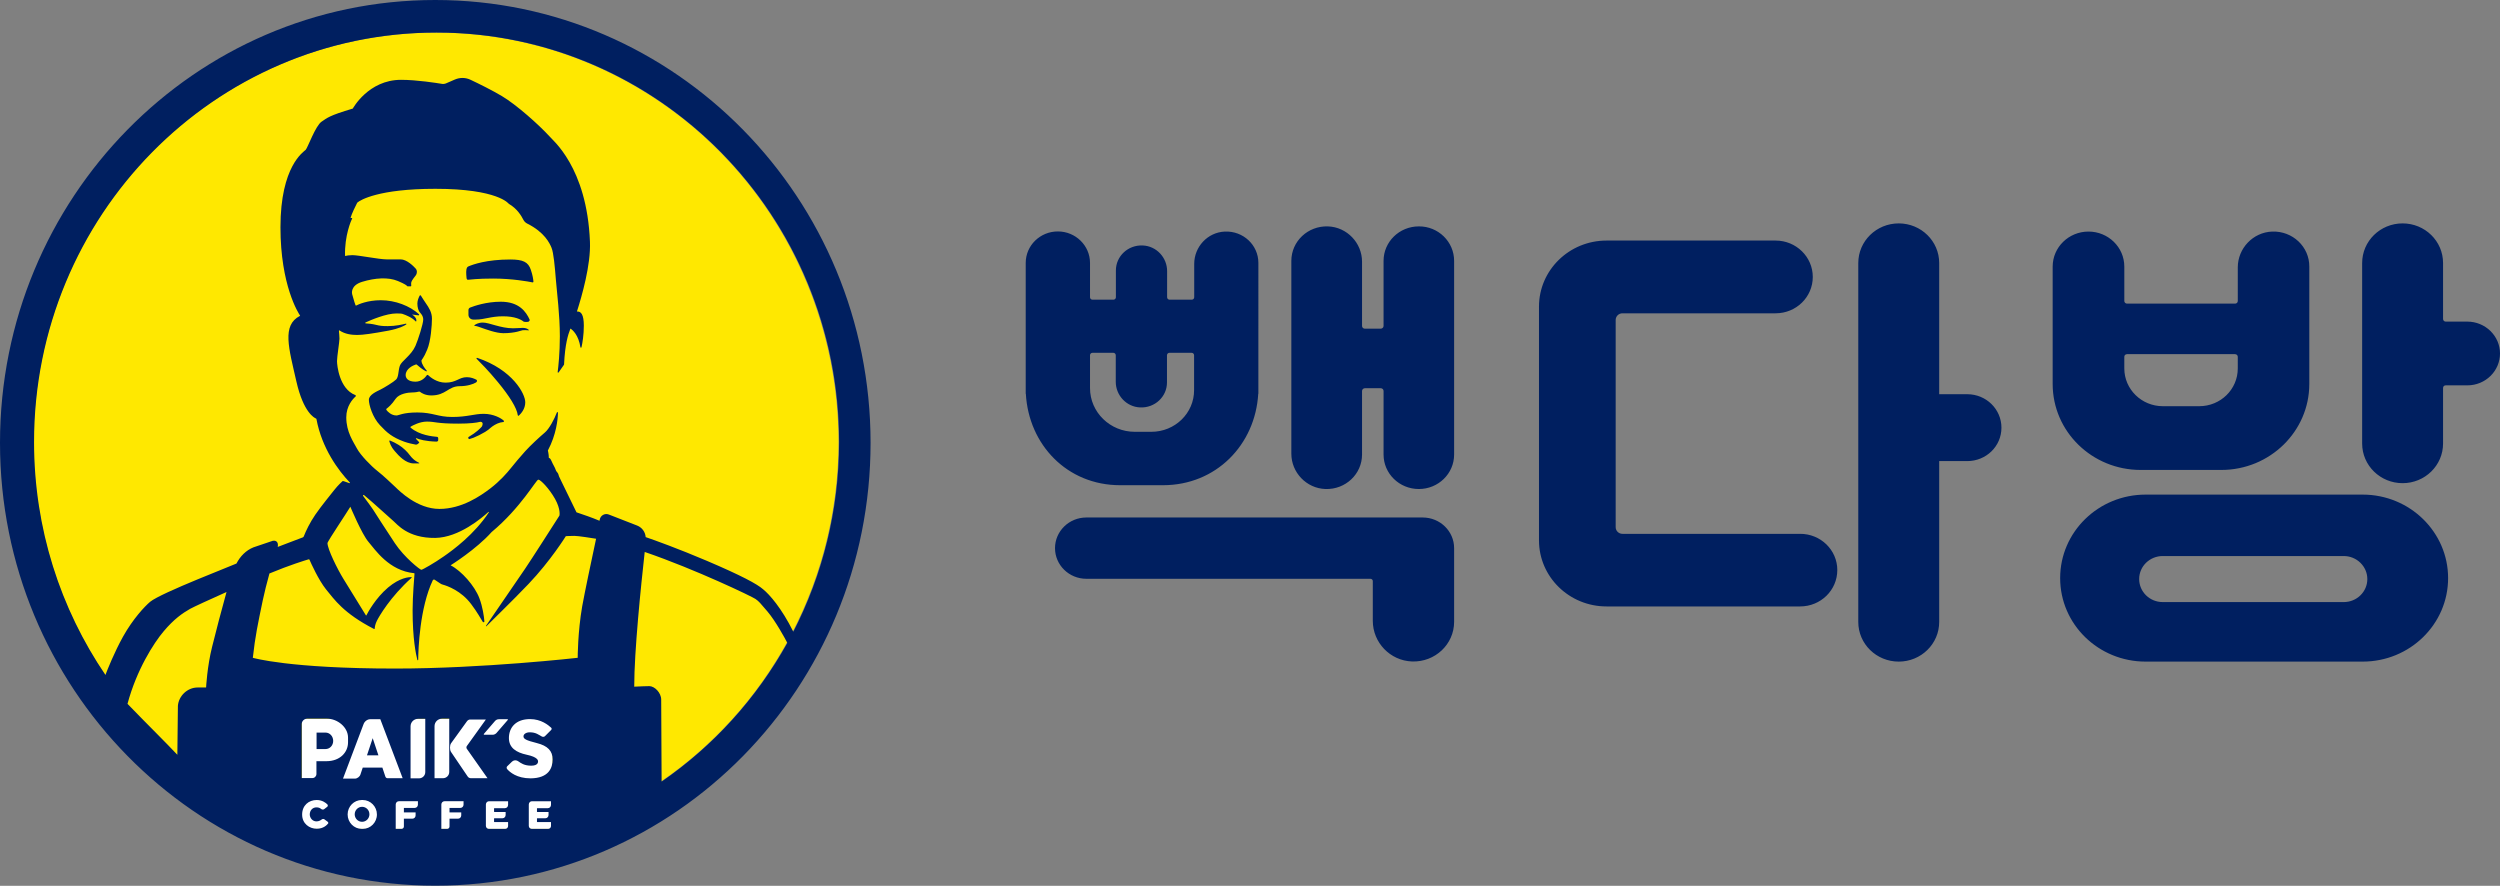 <svg xmlns="http://www.w3.org/2000/svg" xml:space="preserve" id="레이어_1" x="0px" y="0px" style="enable-background:new 0 0 1835.3 650.3" version="1.1" viewBox="0 0 1835.3 650.3"><rect x="0" y="0" width="1835.3" height="650.3" fill="#808080" stroke="none"/><style>.st0{fill:#001f60}</style><path d="M899.1 170c-12.7.6-22.4 11.3-22.4 23.7v24.5c0 1-.8 1.8-1.8 1.8h-16.3c-1 0-1.8-.8-1.8-1.8V199c0-9.9-7.8-18.4-17.9-18.8-10.8-.5-19.7 7.9-19.7 18.3v19.7c0 1-.8 1.8-1.8 1.8H802c-1 0-1.8-.8-1.8-1.8V193c0-12.7-10.6-23.1-23.6-23.1-13 0-23.6 10.3-23.6 23.1v96.1h.1c2.1 37.4 30.3 67.1 69.2 67.1h31.5c38.9 0 67.7-29.6 69.9-67.1h.1V193c0-13.1-11.1-23.6-24.7-23zm-53.9 147h-12.1c-18.2 0-32.9-14.4-32.9-32.1v-24.1c0-1 .8-1.8 1.8-1.8h15.3c1 0 1.8.8 1.8 1.8v19.5c0 9.9 7.8 18.4 17.9 18.8 10.8.5 19.7-7.9 19.7-18.3v-20c0-1 .8-1.8 1.8-1.8h16.3c1 0 1.8.8 1.8 1.8v25.5c.1 17-14 30.7-31.4 30.7zm222.3-125.5v142.2c0 14-11.6 25.3-25.9 25.3-14.3 0-25.9-11.3-25.9-25.3V287c0-1.1-.9-2-2.1-2H1002c-1.1 0-2.1.9-2.1 2v46.7c0 14.3-12.1 25.8-26.9 25.3-14-.5-25-12.2-25-25.9V191.5c0-14.3 12.1-25.8 26.9-25.3 14 .5 25 12.2 25 25.9v47.2c0 1.1.9 2 2.1 2h11.6c1.1 0 2.1-.9 2.1-2v-47.8c0-14 11.6-25.3 25.9-25.3 14.3-.1 25.9 11.3 25.9 25.3zm0 210.9v54.1c0 16.5-14 29.7-30.9 29.1-16.2-.6-28.8-14-28.8-29.8v-29.2c0-1-.8-1.7-1.8-1.7H797.5c-12.7 0-23-10.1-23-22.5s10.3-22.5 23-22.5h246.9c12.8 0 23.1 10.1 23.1 22.5zm281.3 16.1c0 14.8-12.2 26.7-27.3 26.7h-142.1c-27.4 0-49.6-21.7-49.6-48.5V225.1c0-26.8 22.2-48.5 49.6-48.5h124.1c15.1 0 27.3 12 27.3 26.7 0 14.8-12.2 26.7-27.3 26.7h-112.4c-2.8 0-5 2.2-5 4.9V387c0 2.7 2.2 4.9 5 4.9h130.3c15.1-.1 27.4 11.8 27.4 26.6zM1469.3 314c0 13.6-11.2 24.5-25.1 24.5h-20.6v118.1c0 16.1-13.3 29.1-29.7 29.1s-29.7-13-29.7-29.1V193.1c0-16.1 13.3-29.1 29.7-29.1s29.7 13 29.7 29.1v96.3h20.6c13.9 0 25.1 11 25.1 24.6zm198.8-144c-14.2.5-25.3 12.4-25.3 26.3V221c0 1.1-.9 1.9-2 1.9h-79.3c-1.1 0-2-.9-2-1.9v-25.3c0-14.2-11.8-25.7-26.3-25.7s-26.3 11.5-26.3 25.7v86.2c0 34.9 28.9 63.1 64.6 63.1h59.2c35.7 0 64.6-28.3 64.6-63.1v-86.2c.1-14.5-12.2-26.2-27.2-25.7zm-53.6 128.2h-26.7c-15.6 0-28.3-12.4-28.3-27.7v-8.6c0-1.1.9-1.9 2-1.9h79.3c1.1 0 2 .9 2 1.9v8.6c0 15.3-12.6 27.7-28.3 27.7zm220.8-38.7c0 12.9-10.7 23.4-24 23.4h-15.9c-1.1 0-1.9.8-1.9 1.9v40.8c0 16.1-13.3 29.1-29.7 29.1s-29.7-13-29.7-29.1V193.1c0-16.1 13.3-29.1 29.7-29.1s29.7 13 29.7 29.1v41.1c0 1 .9 1.9 1.9 1.9h15.9c13.2 0 24 10.5 24 23.4zm-100.8 103.6h-159.4c-34.6 0-62.7 27.4-62.7 61.3s28.1 61.3 62.7 61.3h159.4c34.6 0 62.7-27.4 62.7-61.3 0-33.8-28.1-61.3-62.7-61.3zm3.4 62c0 9.4-7.8 16.9-17.3 16.9h-132.9c-9.6 0-17.3-7.6-17.3-16.9 0-9.4 7.8-16.9 17.3-16.9h132.9c9.5 0 17.3 7.6 17.3 16.9z" class="st0"/><ellipse cx="320.1" cy="324.5" rx="295.5" ry="300.6" style="fill:#ffe800"/><path d="M221.6 527.7h184.1v80.8H221.6z" style="fill:#fff"/><path d="m273.6 541.9 4.2 12.6h-8.4l4.2-12.6zm-7.8 50.4c-3 0-5.4 2.5-5.4 5.5s2.4 5.5 5.4 5.5c3 0 5.4-2.5 5.4-5.5 0-3.1-2.4-5.5-5.4-5.5zm-26.9-54.5h-6.5v12.1h6.5c3.3 0 5.7-2.7 5.7-6s-2.4-6.1-5.7-6.1zm400.2-212.7c0 179.6-143.1 325.1-319.5 325.1S0 504.7 0 325.1 143.1 0 319.5 0s319.6 145.6 319.6 325.1zM166.3 434.6c-12.5 5.6-23.9 10.8-26.8 12.4-5.6 3.2-11.8 7.5-19.3 16.4-7.3 8.6-19.9 28.3-26.6 53.3 3.3 3.4 17.5 18 21.7 22.1 3.9 3.8 12.1 12.4 14.8 15.2 0 0 .1 0 .1.1l.4-35.9c.5-7.1 6.8-13.5 14.5-13.5h6.2s.8-15.5 4.4-29.8c2.6-10.5 7.2-28.2 10.6-40.3zm74.3 168.7-2.3-1.7c-.5-.5-1.4-.5-2-.1-.9.7-2.2 1.5-4 1.5-3 0-4.9-2.7-4.9-5.1 0-2.9 2-5.2 4.9-5.2 1.7 0 2.6.5 3.5 1.2.6.5 1.6.6 2.2.1.6-.5 2.2-1.7 2.2-1.7.6-.4.6-1.3.1-1.8-1.2-1.2-3.8-3.2-7.8-3.2-5.9 0-10.7 4-10.7 10.7 0 6.7 5.4 10.4 10.7 10.4 4.9 0 7.5-2.7 8.5-4 0-.3 0-.8-.4-1.1zm14.9-58.4v-3.4c0-7.7-7.8-13.9-15.4-13.9H225.5c-2.2 0-4 1.8-4 4v39.6h7.8c1.7 0 3-1.4 3-3v-9.4h7.4c9.6 0 15.8-6.2 15.8-13.9zm21.2 53c0-5.8-4.7-10.6-10.4-10.6h-.7c-5.7 0-10.4 4.7-10.4 10.6s4.7 10.6 10.4 10.6h.7c5.7 0 10.4-4.7 10.4-10.6zm7.8-26.6h11.1L279.2 528h-7.5c-2 0-4.1 1.6-4.8 3.6l-15.1 40h8.8c1.6 0 3.5-1.4 4-3l1.7-5.1h14.4l2.2 6.6c.3.8.9 1.2 1.6 1.2zm22.3 16.9h-14c-1.3 0-2.3 1.1-2.3 2.4v17.9h4.3c.9 0 1.7-.8 1.7-1.7V601h6.3c1.3 0 2.3-1.1 2.3-2.4v-2.2h-8.6v-3.3h8c1.3 0 2.3-1.1 2.3-2.4v-2.5zm5.4-60.5h-5.3c-3 0-5.5 2.4-5.5 5.5v38.2h6.2c2.5 0 4.6-2 4.6-4.6v-39.1zm13 43.6c2.5 0 4.6-2 4.6-4.6v-39.1h-5.3c-3 0-5.5 2.4-5.5 5.5v38.2h6.2zm15.2 16.9h-14.1c-1.3 0-2.3 1.1-2.3 2.4v17.9h4.3c.9 0 1.7-.8 1.7-1.7V601h6.3c1.3 0 2.3-1.1 2.3-2.4v-2.2H330v-3.3h8c1.3 0 2.3-1.1 2.3-2.4v-2.5zm5.3-16.9h12.2l-15.2-21.6c-.4-.6-.4-1.4 0-2l14-19.5h-11.5c-1 0-1.8.5-2.4 1.3l-11.7 16.2c-1 1.5-1 4.8 0 6.3l12.2 18c.5.8 1.4 1.3 2.4 1.3zm9.5-32.5c-.2.2 0 .6.3.6h6.2c1 0 2-.5 2.7-1.2l8.4-9.7c.2-.2 0-.5-.2-.5h-6.4c-1.1 0-2.1.5-2.8 1.3l-8.2 9.5zm17.8 49.4h-14c-1.3 0-2.3 1.1-2.3 2.4v15.7c0 1.2 1 2.2 2.2 2.2h12c1.2 0 2.1-1 2.1-2.1v-2.9h-10.1c-.1 0-.2-.1-.2-.2v-2.4c0-.1.1-.2.2-.2h6c1.3 0 2.3-1.1 2.3-2.4v-2.2h-8.3c-.1 0-.2-.1-.2-.2v-2.4c0-.1.1-.2.2-.2h7.8c1.3 0 2.3-1.1 2.3-2.4v-2.7zm31.5 0h-14c-1.3 0-2.3 1.1-2.3 2.4v15.7c0 1.2 1 2.2 2.2 2.2h12c1.2 0 2.1-1 2.1-2.1v-2.9h-10.1c-.1 0-.2-.1-.2-.2v-2.4c0-.1.1-.2.2-.2h6c1.3 0 2.3-1.1 2.3-2.4v-2.2h-8.3c-.1 0-.2-.1-.2-.2v-2.4c0-.1.1-.2.2-.2h7.8c1.3 0 2.3-1.1 2.3-2.4v-2.7zm1.2-30.7c0-6.2-3.6-10-11.6-12s-9.8-3.1-9.8-4.9 2.1-3 4.6-3c4.6 0 6.6 1.9 8.9 3.1.8.4 1.8.3 2.4-.4l4.4-4.4c.5-.5.5-1.3 0-1.7-2.1-1.9-7.3-6.3-15.5-6.3-10.5 0-15.5 6.3-15.5 13.9 0 7.1 5.2 10.6 13.2 12.3 8 1.7 8.2 4.2 8.2 4.8s0 3.2-5 3.2c-5.2 0-7.6-1.9-9.5-3.2-1.7-1.2-3.7-.8-4.7.3l-3.4 3.3c-.6.5-.6 1.5-.1 2.1 1.9 2.2 7.1 6.8 17.2 6.8 13.4-.1 16.2-7.7 16.2-13.9zm31.9-162c-3.1-.5-13.1-2.1-15.9-2.1-2.8 0-6.3.2-6.3.2s-11.2 18.1-27.4 35.1c-12.9 13.5-26.1 26.1-30.9 31-.2.2-.5 0-.3-.3 5.2-7.6 23.1-33.7 28.7-41.9 5-7.4 18.8-29 25.2-39 0 0 1.1-4.4-3.2-12.2-4.4-7.8-10.7-14.2-12.3-14.2-1.6 0-12.8 20.6-34.3 38.5-11.2 12.6-30.1 24.4-30.1 24.4 8 4.1 17.7 15.1 21.1 24.1 2.4 6.3 3.4 13.3 3.7 17 .1.7-.8 1-1.2.4-1.7-2.6-3.8-6.8-8.5-13-7.3-9.8-17.5-13.4-20.8-14.3-.7-.2-1.5-.5-2.1-1l-3.9-2.6c-.5-.3-1.1-.1-1.4.4-9.6 20.4-10.6 50.3-10.7 58.4 0 .4-.5.4-.6.1-1.1-4.3-3.5-15.7-3.5-36.3 0-11.1 1.3-25.1 1.4-27.1 0-.1-.1-.2-.2-.3-18.6-1.8-28.7-17.3-33.6-23-4.9-5.7-13.3-25.8-13.3-25.8s-6.9 10.9-9.6 14.9c-2.7 4-7.2 11.3-7.2 11.7 0 4.5 7.4 19.4 11.8 26.5 4 6.6 14.7 23.8 16.4 26.6.1.2.3.2.4 0 1.1-2.2 6.8-12.7 15.9-20.4 8.7-7.3 15.3-7.7 17.2-7.6.2 0 .3.2.1.4-15.7 14.1-23.9 28.4-25.5 31.6-1.2 2.3-1.6 4.7-1.6 5.7 0 .3-.3.5-.6.3-22.5-11.6-29-21.6-35.2-29.1-5.5-6.9-11-19.2-12.1-21.7-.1-.3-.4-.4-.6-.3-2.4.7-13.9 4.2-28.8 10.4-1.9 6.9-3.7 14-4.9 19.7-3.6 17.4-5.5 26-7.3 42.2 0 0 26.5 7.9 104.5 7.9 64.3 0 134-7.9 134-7.9s0-18.9 3.3-37.8c1.8-10 6.6-32.8 10.2-49.6zm-171-31.4c2.6 3.5 6.7 9 7.2 9.9 1.3 2 9.1 14.3 16.1 24.8s18.5 19.5 19.4 19.5c.8 0 9.5-4.9 16.6-9.9 6.9-4.8 22.3-16.1 33-32.3.1-.2-.1-.4-.3-.3-4.7 4.3-21.6 18.8-39 19.1-20.5.3-28.3-10.4-30.8-12.4-2.2-1.8-14.9-13.6-21.5-19-.5-.4-1.1.1-.7.6zM578 472c-1.8-3.5-8.6-16-14.6-23.1-5.5-6.4-6.1-7.3-8.8-9.2-2.2-1.6-43.7-21.6-81.3-34.5-2.8 25.3-7.7 72.9-7.7 98.9 4.2-.2 9-.4 11.1-.4 3.8 0 8.7 4.8 8.7 9.9l.3 60.2c37.9-26.1 69.6-61 92.3-101.8zm4.4-8.2c21.4-41.6 33.6-89 33.6-139.3 0-166-132.3-300.6-295.5-300.6S25 158.4 25 324.5c0 63.5 19.4 122.4 52.4 171 1.3-3.5 6.6-16.8 12.9-28.1 7.3-13.1 15.9-22.2 19.9-25.6 4-3.3 19.4-10.1 34.9-16.5 5.5-2.2 18.4-7.5 28.5-11.6 2.7-5.3 7-9.7 12.5-11.9l13-4.4c3-1.3 5.6.1 4.8 4.1.2-.2 15-5.6 18.4-7 .3-.1.6-.4.7-.7 1.7-4.3 4.4-10 8.5-16 4.7-6.8 11.1-14.5 13.9-18.1 2.8-3.6 6.2-6.6 6.2-6.6.7 0 3.2 1.1 4.9 1.6.3.1.5-.3.3-.5-8.4-8.8-20.5-25.1-24.5-46.6 0-.1-.1-.2-.2-.3-1.3-.5-9.3-4.4-14.5-27.2-5.6-24.7-10.8-41.3 2.6-48.2.1 0 .1-.1.1-.2-1.2-1.8-14.4-22.1-14.4-64.9 0-44.9 17-55.3 18.5-56.8s7.2-17.7 11.7-20.7c4.1-2.7 5.3-4.4 22.9-9.6 0 0 11.4-21.1 35.4-21.1 11.6 0 26 2.3 30.3 3 .9.1 1.7 0 2.5-.3l6.7-2.9c3.7-1.6 7.9-1.6 11.6.2 6.2 2.9 16 7.8 22.9 11.9 10.9 6.5 27.3 21.2 34.9 29.5 1.9 2.6 27.6 22.3 29.8 77.5.7 17-6 40-9.5 51 0 .1 0 .2.1.2 2.8-.2 4.9 2.1 4.9 10.4 0 6.7-1 12.7-1.7 15.8-.1.5-.8.4-.8 0-1.4-9-5.7-12.6-7.1-13.6-.1-.1-.3 0-.3.1-1.7 4.3-3.9 11.3-4.6 26 0 .1 0 .3-.1.4l-3.9 5.6c-.2.3-.8.1-.7-.3.5-3.8 1.6-13.9 1.6-26.2 0-15.8-2.1-31.4-2.9-41.4-.8-10-1.7-20-3.2-23.6-1.4-3.4-5.1-11.4-17.9-17.8-1.2-.6-2.2-1.6-2.8-2.8-1.4-2.8-4.6-8.2-10.7-11.7 0 0-7.8-11-53.9-11-41.8 0-55 8.3-57 9.9-.2.2-.4.3-.5.6-.8 1.5-4.1 8.2-4.8 11l1.1-.1c.1 0 .2.1.2.2-.9 1.8-5.7 12.8-5.3 27.6 0 0 .1 0 .1.1 1.2-.3 3-.6 5.3-.6 4.6 0 19.6 3.1 25 3.1h10.4c4.5 0 9.5 5 11 6.7 1.5 1.6.9 3.9.3 4.8-.7.9-3.1 3.9-3.4 5.1-.3.8-.1 2.1-.1 2.8 0 .2-.1.4-.4.4h-2.2c-.2 0-.3-.1-.4-.2-.3-.4-1.5-1.5-6.8-3.7-7.1-3-16.8-2.3-26.3.6-8.7 2.7-7.4 8.6-7.3 9l-.3-1.1c.1.4.2.7.3 1.1 1.4 5.2 2.2 7.4 2.5 8.2.1.2.3.3.5.2 1.5-.8 8.2-3.9 18.1-3.9 10.6 0 21.3 4.2 27.9 10.2.4.4.1 1-.4.9-1.1-.2-2.7-.4-4.6-.6 3.2 2.1 3.3 4 3.1 4.9-.1.2-.3.3-.5.1-2.4-2.7-6.8-4.5-9.7-5.5-.4-.1-.7-.2-1.1-.2-1.1 0-2.1-.1-3.2-.1-7.6 0-18.8 4.8-22.7 6.6-.4.2-.3.7.1.7 1.8.1 4.9.4 7.2 1 3.3.8 4.8 1 9 1 5.7 0 10.8-1.2 13.2-1.8.4-.1.6.4.3.6-1.6 1.1-5.2 3-12.9 4.5-11.8 2.2-18.9 3.2-23.1 3.2-4 0-9-.6-12.9-3.3-.2-.2-.5 0-.5.3.1 1.3.4 4 .4 5.7 0 2.3-1.8 13.3-1.8 16.5 0 3.1 1.7 20.4 13.4 24.9.5.2.6.8.2 1.1-2 1.8-6.8 6.9-6.8 15.3 0 10.7 5.2 17.9 7.8 22.8 2.6 4.9 10.4 12.9 15 16.5s10.4 9.2 13.3 11.9c2.9 2.8 16 16 32.3 16s30.1-9.5 37.3-15 12.2-11.3 15.1-14.9c2.9-3.6 6.6-8.1 10.6-12.5s10.5-10.4 14.4-13.7c3.2-2.7 7-9.9 8.8-14.7.2-.5.8-.3.8.2-.1 4.9-1.2 16-7.4 27.7 0 0 .7 2.8.7 5.5 0 0 .9-.3 1.9 2.1 1 2.5 2.7 5 3.1 6.5.4 1.5 1.5 2 1.9 3.1.3 1.1.6 2.2 2 4.8 1.3 2.5 8.3 17.1 11.4 23.4 5.1 1.7 11.5 3.9 16.9 6.2.1-.3.1-.7.2-1 .6-3 3.8-4.7 6.6-3.6l20.8 8.1c3.6 1.4 6 4.7 6.3 8.5 6.2 2.1 24 8.5 44.9 17.4 25.3 10.8 36.9 17 41.3 20.9 4.6 3.7 13.6 13.8 22.2 31.2zM367.7 221.5c-10.7 0-19.5 3.1-22.6 4.3-.7.3-1.2 1-1.2 1.8v3.5c0 2 1.6 3.5 3.5 3.5h2.1c6 0 10.9-2.4 19.7-2.4 8.8 0 13.2 2.3 15.2 3.9.3.2 2.4.4 3.4.1.1 0 .1 0 .3-.1.2-.1.6-.6.6-.6.2-.2.2-.6.1-.9-2.6-5.7-7.7-13.1-21.1-13.1zm16.2 19.2c-2.5 0-3.2.3-7.3.3-9.1 0-17.4-4.2-22.1-4.2-3.4 0-5.3 1.3-6.2 1.9-.2.1-.1.4.1.5 2.1.2 4.2 1.2 6.1 1.8s9.6 3.6 15 3.6c9 0 13.3-2.1 14.3-2.2.7-.1 3.2 0 4.3.1.2 0 .3-.2.1-.3-.6-.7-2.2-1.5-4.3-1.5zM303.4 337c-2.2-1.9-2.9-3.8-6-6.7-2.9-2.8-6.7-5.1-11.1-6.9-.3-.1-.6.2-.5.5.6 1.5.6 3.3 4.1 7.4 2.8 3.3 7.9 8.9 13.8 8.9h3.9c.2 0 .3-.3.1-.4-1-.5-2.9-1.5-4.3-2.8zm51.6-33.2c-6.8 0-12 2.3-22.9 2.3s-14.1-3.3-25.7-3.3c-10.6 0-13.7 2.2-15.3 2.2-3.8 0-6.4-2.7-7.4-4-.2-.3-.2-.8.1-1 1.1-.8 3.7-2.9 6.6-7.2 2.6-3.8 9.2-4.7 12.4-4.7 2.2 0 3.9-.4 4.7-.6.3-.1.7 0 .9.2 1 .8 3.8 2.6 8.2 2.6 10.9 0 12.3-6.8 20.9-6.8 5.6 0 9.9-1.5 11.9-2.7.9-.5 1.1-1.7.2-2.1-1.4-.7-3.7-1.8-6.9-1.8-5.8 0-7.6 4-15.6 4-6.5 0-11.2-4-12.8-5.5-.3-.3-.8-.2-1 .1-1 1.5-3.8 4.7-8.3 4.7-5.7 0-7.2-2.8-7.2-4.8 0-4.8 5.6-7.2 7.4-7.8.3-.1.7-.1.9.2 1 .9 4 3.5 6.7 4.8.4.2.7-.3.4-.6-1.4-1.6-3.7-4.7-3.8-7.2 0-.8 1.6-1.7 4.2-8.1 2.7-6.3 3.5-18.2 3.5-22.8s-2.2-8-4.5-11.3c-1.4-2.1-2.7-4-3.5-5.4-.3-.6-.8-.6-1.1 0-.6 1.3-1.6 3.2-1.6 5.7 0 3 .9 5.1 1.5 6 .6.9 2.8 2.6 2.8 5.7s-3.8 15-5.7 19.3c-3.1 7.1-10.3 11.1-11.5 14.7s-.8 8.1-2.7 10c-1.8 1.8-8.7 6-11.5 7.4-2.8 1.4-8.5 3.8-8.5 7.5s2.7 12.9 8.1 18.6c5.3 5.7 9.1 8.9 17.7 12.1 3 1.1 6.8 1.9 8.6 2.2 1 .2 2.1-.9 2.5-1.4.1-.1.1-.3 0-.4l-2.3-2.4c-.2-.2 0-.6.3-.5 2.1.9 6.8 2.3 14.8 2.5.6 0 1.2-.5 1.2-1.1v-1.5c0-.4-.3-.8-.8-.9-3.2-.3-12.9-1.1-19.5-6.8-.2-.2-.2-.5.1-.7 1.6-.9 6.6-3.7 11.9-3.7 6.4 0 6.7 1.5 23 1.5 8.8 0 13.6-.7 15.9-1.3.9-.2 1.8.2 2 1.1v.5c0 .5-.3 1.5-.6 1.9-1.1 1.2-3.9 4.2-9.7 7.6-.6.4-.1 1.7.7 1.5 1.6-.4 3.8-1.2 7-2.8 7.7-3.9 7.2-4.7 9.8-6.5 2.3-1.6 4.9-2.9 8-3.2.5-.1.7-.7.3-1-1.8-1.7-7.3-5-14.8-5zm19.6-113.3c-17.3 0-27.3 3.6-30.8 5.1-.8.4-1.1.9-1.4 2.2-.4 2 .1 6.3.1 6.3 0 .5.4 1.3.9 1.3 1.9-.1 6.9-.9 18.6-.9 14.1 0 25.9 2.2 28.9 2.8.4.1.7-.2.7-.6-.1-1.4-.5-4.5-1.9-8.6-1.9-5.8-5.8-7.6-15.1-7.6zm-24.3 72.2c-.4-.1-.7.4-.4.7 2.5 2.5 8.7 8.7 15.6 17.1 8.5 10.3 14 19.1 14.6 24.3.1.4.5.6.8.3 1.5-1.4 4.7-4.8 4.7-9.7.1-6.2-9.3-24-35.3-32.7z" class="st0"/></svg>